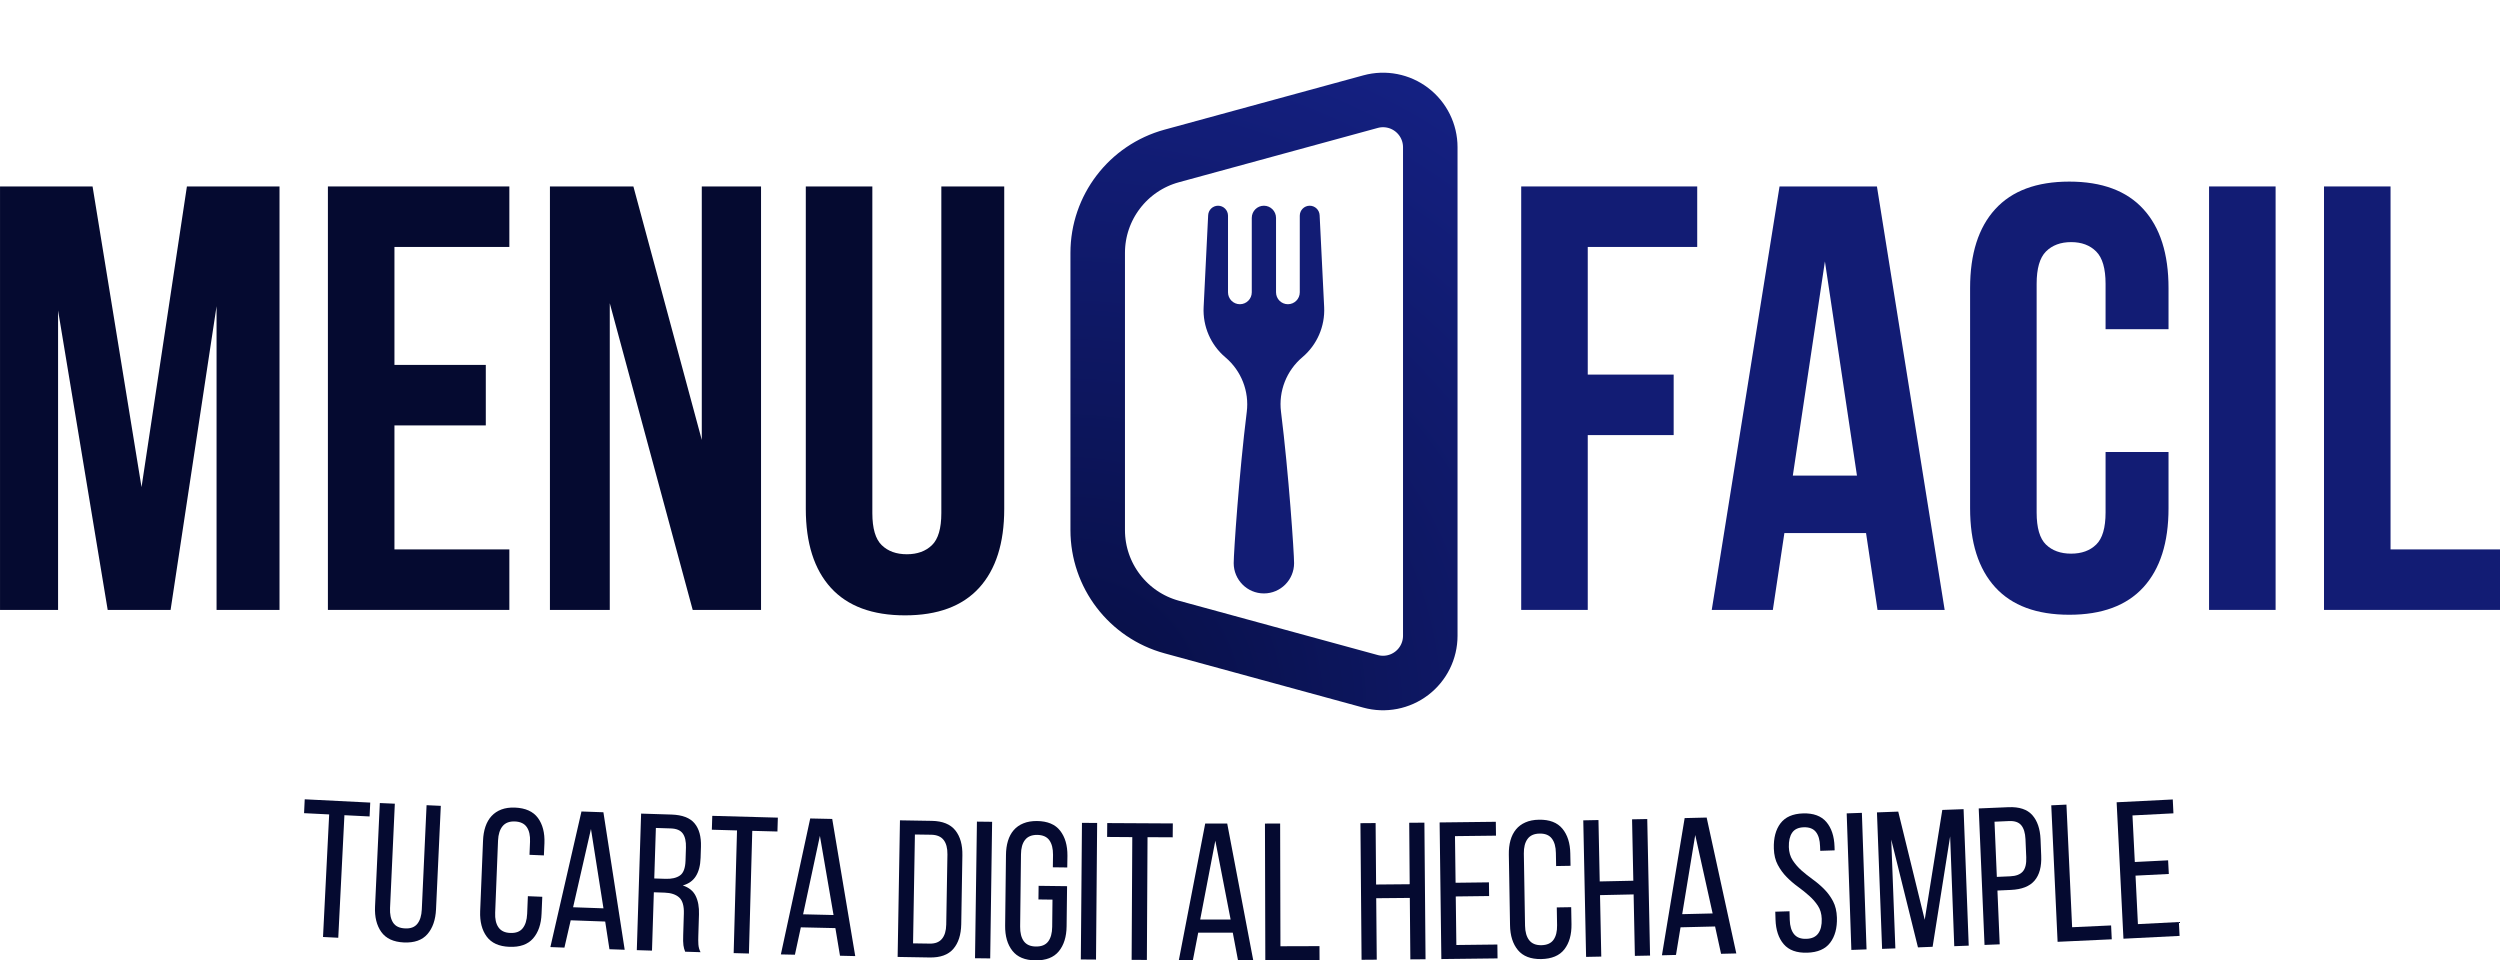 <svg xmlns="http://www.w3.org/2000/svg" xmlns:xlink="http://www.w3.org/1999/xlink" zoomAndPan="magnify" preserveAspectRatio="xMidYMid meet" version="1.0" viewBox="51.05 233.82 653.38 251"><defs><g/><clipPath id="9ab4eaa810"><path d="M 330.812 252.797 L 432 252.797 L 432 420 L 330.812 420 Z M 330.812 252.797 " clip-rule="nonzero"/></clipPath><clipPath id="4dd9ee36ee"><path d="M 330.812 372.355 L 330.812 299.918 C 330.812 284.863 340.887 271.672 355.41 267.703 L 407.383 253.508 C 413.238 251.91 419.504 253.133 424.324 256.816 C 429.148 260.5 431.98 266.223 431.98 272.289 L 431.98 399.984 C 431.98 406.055 429.148 411.777 424.324 415.457 C 419.504 419.141 413.238 420.363 407.383 418.766 L 355.41 404.57 C 340.887 400.605 330.812 387.41 330.812 372.355 Z M 330.812 372.355 " clip-rule="nonzero"/></clipPath><radialGradient gradientTransform="matrix(1.333, 0, 0, 1.333, -0, 0)" gradientUnits="userSpaceOnUse" r="194.939" cx="6.03" id="2103642c33" cy="0" fx="6.03" fy="0"><stop stop-opacity="1" stop-color="rgb(2.721%, 5.528%, 25.999%)" offset="0"/><stop stop-opacity="1" stop-color="rgb(2.774%, 5.6%, 26.253%)" offset="0.008"/><stop stop-opacity="1" stop-color="rgb(2.838%, 5.687%, 26.556%)" offset="0.02"/><stop stop-opacity="1" stop-color="rgb(2.904%, 5.774%, 26.86%)" offset="0.031"/><stop stop-opacity="1" stop-color="rgb(2.968%, 5.859%, 27.164%)" offset="0.043"/><stop stop-opacity="1" stop-color="rgb(3.032%, 5.946%, 27.467%)" offset="0.055"/><stop stop-opacity="1" stop-color="rgb(3.096%, 6.033%, 27.769%)" offset="0.066"/><stop stop-opacity="1" stop-color="rgb(3.162%, 6.12%, 28.073%)" offset="0.078"/><stop stop-opacity="1" stop-color="rgb(3.226%, 6.207%, 28.377%)" offset="0.09"/><stop stop-opacity="1" stop-color="rgb(3.29%, 6.294%, 28.68%)" offset="0.102"/><stop stop-opacity="1" stop-color="rgb(3.354%, 6.38%, 28.984%)" offset="0.113"/><stop stop-opacity="1" stop-color="rgb(3.419%, 6.467%, 29.288%)" offset="0.125"/><stop stop-opacity="1" stop-color="rgb(3.484%, 6.554%, 29.591%)" offset="0.137"/><stop stop-opacity="1" stop-color="rgb(3.548%, 6.641%, 29.895%)" offset="0.148"/><stop stop-opacity="1" stop-color="rgb(3.612%, 6.728%, 30.199%)" offset="0.16"/><stop stop-opacity="1" stop-color="rgb(3.676%, 6.815%, 30.502%)" offset="0.172"/><stop stop-opacity="1" stop-color="rgb(3.741%, 6.9%, 30.806%)" offset="0.184"/><stop stop-opacity="1" stop-color="rgb(3.806%, 6.987%, 31.11%)" offset="0.195"/><stop stop-opacity="1" stop-color="rgb(3.87%, 7.074%, 31.412%)" offset="0.207"/><stop stop-opacity="1" stop-color="rgb(3.934%, 7.161%, 31.715%)" offset="0.219"/><stop stop-opacity="1" stop-color="rgb(3.999%, 7.248%, 32.019%)" offset="0.23"/><stop stop-opacity="1" stop-color="rgb(4.063%, 7.335%, 32.323%)" offset="0.242"/><stop stop-opacity="1" stop-color="rgb(4.117%, 7.407%, 32.576%)" offset="0.254"/><stop stop-opacity="1" stop-color="rgb(4.16%, 7.465%, 32.779%)" offset="0.262"/><stop stop-opacity="1" stop-color="rgb(4.202%, 7.523%, 32.98%)" offset="0.27"/><stop stop-opacity="1" stop-color="rgb(4.247%, 7.581%, 33.183%)" offset="0.277"/><stop stop-opacity="1" stop-color="rgb(4.289%, 7.639%, 33.386%)" offset="0.285"/><stop stop-opacity="1" stop-color="rgb(4.332%, 7.697%, 33.588%)" offset="0.293"/><stop stop-opacity="1" stop-color="rgb(4.375%, 7.755%, 33.791%)" offset="0.301"/><stop stop-opacity="1" stop-color="rgb(4.417%, 7.811%, 33.992%)" offset="0.309"/><stop stop-opacity="1" stop-color="rgb(4.46%, 7.869%, 34.195%)" offset="0.316"/><stop stop-opacity="1" stop-color="rgb(4.504%, 7.927%, 34.398%)" offset="0.324"/><stop stop-opacity="1" stop-color="rgb(4.547%, 7.985%, 34.599%)" offset="0.332"/><stop stop-opacity="1" stop-color="rgb(4.59%, 8.043%, 34.802%)" offset="0.34"/><stop stop-opacity="1" stop-color="rgb(4.633%, 8.101%, 35.004%)" offset="0.348"/><stop stop-opacity="1" stop-color="rgb(4.675%, 8.159%, 35.207%)" offset="0.355"/><stop stop-opacity="1" stop-color="rgb(4.718%, 8.217%, 35.41%)" offset="0.363"/><stop stop-opacity="1" stop-color="rgb(4.762%, 8.275%, 35.611%)" offset="0.371"/><stop stop-opacity="1" stop-color="rgb(4.805%, 8.331%, 35.814%)" offset="0.379"/><stop stop-opacity="1" stop-color="rgb(4.848%, 8.389%, 36.015%)" offset="0.387"/><stop stop-opacity="1" stop-color="rgb(4.89%, 8.447%, 36.218%)" offset="0.395"/><stop stop-opacity="1" stop-color="rgb(4.933%, 8.505%, 36.421%)" offset="0.402"/><stop stop-opacity="1" stop-color="rgb(4.976%, 8.563%, 36.623%)" offset="0.41"/><stop stop-opacity="1" stop-color="rgb(5.02%, 8.621%, 36.826%)" offset="0.418"/><stop stop-opacity="1" stop-color="rgb(5.063%, 8.679%, 37.027%)" offset="0.426"/><stop stop-opacity="1" stop-color="rgb(5.106%, 8.737%, 37.23%)" offset="0.434"/><stop stop-opacity="1" stop-color="rgb(5.148%, 8.795%, 37.433%)" offset="0.441"/><stop stop-opacity="1" stop-color="rgb(5.191%, 8.852%, 37.634%)" offset="0.449"/><stop stop-opacity="1" stop-color="rgb(5.234%, 8.91%, 37.837%)" offset="0.457"/><stop stop-opacity="1" stop-color="rgb(5.276%, 8.968%, 38.04%)" offset="0.465"/><stop stop-opacity="1" stop-color="rgb(5.321%, 9.026%, 38.242%)" offset="0.473"/><stop stop-opacity="1" stop-color="rgb(5.363%, 9.084%, 38.445%)" offset="0.48"/><stop stop-opacity="1" stop-color="rgb(5.406%, 9.142%, 38.646%)" offset="0.488"/><stop stop-opacity="1" stop-color="rgb(5.449%, 9.2%, 38.849%)" offset="0.496"/><stop stop-opacity="1" stop-color="rgb(5.502%, 9.271%, 39.102%)" offset="0.504"/><stop stop-opacity="1" stop-color="rgb(5.568%, 9.358%, 39.404%)" offset="0.516"/><stop stop-opacity="1" stop-color="rgb(5.632%, 9.444%, 39.708%)" offset="0.527"/><stop stop-opacity="1" stop-color="rgb(5.696%, 9.531%, 40.012%)" offset="0.539"/><stop stop-opacity="1" stop-color="rgb(5.76%, 9.618%, 40.315%)" offset="0.551"/><stop stop-opacity="1" stop-color="rgb(5.824%, 9.705%, 40.619%)" offset="0.562"/><stop stop-opacity="1" stop-color="rgb(5.89%, 9.792%, 40.923%)" offset="0.574"/><stop stop-opacity="1" stop-color="rgb(5.954%, 9.879%, 41.226%)" offset="0.586"/><stop stop-opacity="1" stop-color="rgb(6.018%, 9.964%, 41.53%)" offset="0.598"/><stop stop-opacity="1" stop-color="rgb(6.082%, 10.051%, 41.833%)" offset="0.609"/><stop stop-opacity="1" stop-color="rgb(6.148%, 10.138%, 42.137%)" offset="0.621"/><stop stop-opacity="1" stop-color="rgb(6.201%, 10.211%, 42.39%)" offset="0.633"/><stop stop-opacity="1" stop-color="rgb(6.244%, 10.269%, 42.592%)" offset="0.641"/><stop stop-opacity="1" stop-color="rgb(6.287%, 10.327%, 42.795%)" offset="0.648"/><stop stop-opacity="1" stop-color="rgb(6.329%, 10.384%, 42.996%)" offset="0.656"/><stop stop-opacity="1" stop-color="rgb(6.374%, 10.442%, 43.199%)" offset="0.664"/><stop stop-opacity="1" stop-color="rgb(6.416%, 10.5%, 43.402%)" offset="0.672"/><stop stop-opacity="1" stop-color="rgb(6.459%, 10.558%, 43.604%)" offset="0.68"/><stop stop-opacity="1" stop-color="rgb(6.502%, 10.616%, 43.806%)" offset="0.688"/><stop stop-opacity="1" stop-color="rgb(6.544%, 10.674%, 44.008%)" offset="0.695"/><stop stop-opacity="1" stop-color="rgb(6.587%, 10.732%, 44.211%)" offset="0.703"/><stop stop-opacity="1" stop-color="rgb(6.631%, 10.789%, 44.414%)" offset="0.711"/><stop stop-opacity="1" stop-color="rgb(6.674%, 10.847%, 44.615%)" offset="0.719"/><stop stop-opacity="1" stop-color="rgb(6.717%, 10.904%, 44.818%)" offset="0.727"/><stop stop-opacity="1" stop-color="rgb(6.76%, 10.962%, 45.02%)" offset="0.734"/><stop stop-opacity="1" stop-color="rgb(6.802%, 11.02%, 45.222%)" offset="0.742"/><stop stop-opacity="1" stop-color="rgb(6.845%, 11.078%, 45.425%)" offset="0.75"/><stop stop-opacity="1" stop-color="rgb(6.898%, 11.15%, 45.677%)" offset="0.758"/><stop stop-opacity="1" stop-color="rgb(6.964%, 11.237%, 45.981%)" offset="0.77"/><stop stop-opacity="1" stop-color="rgb(7.028%, 11.324%, 46.284%)" offset="0.781"/><stop stop-opacity="1" stop-color="rgb(7.092%, 11.411%, 46.588%)" offset="0.793"/><stop stop-opacity="1" stop-color="rgb(7.156%, 11.496%, 46.892%)" offset="0.805"/><stop stop-opacity="1" stop-color="rgb(7.211%, 11.569%, 47.145%)" offset="0.816"/><stop stop-opacity="1" stop-color="rgb(7.254%, 11.627%, 47.346%)" offset="0.824"/><stop stop-opacity="1" stop-color="rgb(7.297%, 11.685%, 47.549%)" offset="0.832"/><stop stop-opacity="1" stop-color="rgb(7.339%, 11.743%, 47.752%)" offset="0.84"/><stop stop-opacity="1" stop-color="rgb(7.382%, 11.801%, 47.954%)" offset="0.848"/><stop stop-opacity="1" stop-color="rgb(7.425%, 11.859%, 48.157%)" offset="0.855"/><stop stop-opacity="1" stop-color="rgb(7.469%, 11.916%, 48.36%)" offset="0.863"/><stop stop-opacity="1" stop-color="rgb(7.512%, 11.974%, 48.561%)" offset="0.871"/><stop stop-opacity="1" stop-color="rgb(7.565%, 12.045%, 48.814%)" offset="0.879"/><stop stop-opacity="1" stop-color="rgb(7.629%, 12.132%, 49.118%)" offset="0.891"/><stop stop-opacity="1" stop-color="rgb(7.693%, 12.219%, 49.422%)" offset="0.902"/><stop stop-opacity="1" stop-color="rgb(7.748%, 12.292%, 49.673%)" offset="0.914"/><stop stop-opacity="1" stop-color="rgb(7.791%, 12.35%, 49.876%)" offset="0.922"/><stop stop-opacity="1" stop-color="rgb(7.834%, 12.408%, 50.079%)" offset="0.93"/><stop stop-opacity="1" stop-color="rgb(7.877%, 12.465%, 50.281%)" offset="0.938"/><stop stop-opacity="1" stop-color="rgb(7.93%, 12.537%, 50.534%)" offset="0.945"/><stop stop-opacity="1" stop-color="rgb(7.985%, 12.61%, 50.787%)" offset="0.957"/><stop stop-opacity="1" stop-color="rgb(8.028%, 12.668%, 50.989%)" offset="0.965"/><stop stop-opacity="1" stop-color="rgb(8.081%, 12.74%, 51.242%)" offset="0.973"/><stop stop-opacity="1" stop-color="rgb(8.134%, 12.813%, 51.495%)" offset="0.984"/><stop stop-opacity="1" stop-color="rgb(8.177%, 12.871%, 51.698%)" offset="0.992"/><stop stop-opacity="1" stop-color="rgb(8.199%, 12.9%, 51.799%)" offset="1"/></radialGradient><clipPath id="567470c929"><path d="M 365.363 285.59 L 400.613 285.59 L 400.613 389 L 365.363 389 Z M 365.363 285.59 " clip-rule="nonzero"/></clipPath></defs><g clip-path="url(#9ab4eaa810)"><g clip-path="url(#4dd9ee36ee)"><path stroke-linecap="butt" transform="matrix(0, -0.75, 0.75, 0, 330.812, 425.484)" fill="none" stroke-linejoin="miter" d="M 70.837 0 L 167.421 0 C 187.494 0 205.082 13.433 210.374 32.797 L 229.301 102.094 C 231.431 109.902 229.801 118.256 224.89 124.683 C 219.978 131.115 212.348 134.891 204.259 134.891 L 33.999 134.891 C 25.905 134.891 18.275 131.115 13.369 124.683 C 8.457 118.256 6.827 109.902 8.957 102.094 L 27.884 32.797 C 33.171 13.433 50.765 0 70.837 0 Z M 70.837 0 " stroke="url(#2103642c33)" stroke-width="38" stroke-miterlimit="4"/></g></g><g clip-path="url(#567470c929)"><path fill="#121c74" d="M 395.938 290.062 L 397.121 314.07 C 397.371 319.09 395.266 323.938 391.434 327.176 C 387.281 330.68 385.168 336.043 385.844 341.445 C 387.855 357.488 389.262 378.348 389.262 380.996 C 389.262 385.371 385.73 388.914 381.371 388.914 C 377.016 388.914 373.48 385.367 373.48 380.996 C 373.48 378.352 374.887 357.512 376.895 341.473 C 377.566 336.094 375.469 330.746 371.348 327.242 L 371.266 327.176 C 367.461 323.938 365.375 319.105 365.621 314.105 L 366.805 290.062 C 366.875 288.676 368.016 287.586 369.398 287.586 C 370.832 287.586 371.992 288.754 371.992 290.191 L 371.992 310.215 C 371.992 311.938 373.383 313.328 375.098 313.328 C 376.812 313.328 378.203 311.938 378.203 310.215 L 378.203 290.77 C 378.203 289.012 379.621 287.586 381.371 287.586 C 383.121 287.586 384.543 289.012 384.543 290.77 L 384.543 310.215 C 384.543 311.938 385.93 313.328 387.645 313.328 C 389.363 313.328 390.75 311.938 390.75 310.215 L 390.75 290.191 C 390.75 288.754 391.914 287.586 393.344 287.586 C 394.727 287.586 395.867 288.676 395.938 290.062 Z M 425.039 285.793 L 425.039 285.758 C 424.992 285.758 424.941 285.773 424.895 285.777 C 424.832 285.773 424.773 285.758 424.711 285.758 C 424.488 285.758 424.293 285.84 424.082 285.879 C 424.074 285.883 424.066 285.883 424.059 285.887 C 423.695 285.957 423.359 286.066 423.047 286.242 C 418.594 288.332 411.035 299.098 408.109 321.613 C 407.156 328.938 407.453 335.133 407.98 339.477 C 408.484 343.605 410.824 347.273 414.289 349.555 C 415.973 350.66 416.926 352.59 416.793 354.605 L 415.117 381.906 C 414.844 386.059 418.465 389.52 422.758 388.824 C 425.961 388.305 428.211 385.332 428.211 382.074 L 428.211 289.27 C 428.211 287.445 426.816 285.961 425.039 285.793 Z M 425.039 285.793 " fill-opacity="1" fill-rule="nonzero"/></g><g fill="#050a30" fill-opacity="1"><g transform="translate(44.883, 393.221)"><g><path d="M 43.156 -32.094 L 55.016 -110.672 L 79.219 -110.672 L 79.219 0 L 62.766 0 L 62.766 -79.375 L 50.75 0 L 34.312 0 L 21.344 -78.266 L 21.344 0 L 6.172 0 L 6.172 -110.672 L 30.359 -110.672 Z M 43.156 -32.094 "/></g></g></g><g fill="#050a30" fill-opacity="1"><g transform="translate(130.42, 393.221)"><g><path d="M 23.719 -64.031 L 47.594 -64.031 L 47.594 -48.219 L 23.719 -48.219 L 23.719 -15.812 L 53.75 -15.812 L 53.75 0 L 6.328 0 L 6.328 -110.672 L 53.75 -110.672 L 53.75 -94.859 L 23.719 -94.859 Z M 23.719 -64.031 "/></g></g></g><g fill="#050a30" fill-opacity="1"><g transform="translate(188.604, 393.221)"><g><path d="M 21.812 -80.156 L 21.812 0 L 6.172 0 L 6.172 -110.672 L 27.984 -110.672 L 45.859 -44.422 L 45.859 -110.672 L 61.344 -110.672 L 61.344 0 L 43.484 0 Z M 21.812 -80.156 "/></g></g></g><g fill="#050a30" fill-opacity="1"><g transform="translate(256.117, 393.221)"><g><path d="M 22.922 -110.672 L 22.922 -25.297 C 22.922 -21.297 23.738 -18.504 25.375 -16.922 C 27.008 -15.336 29.195 -14.547 31.938 -14.547 C 34.676 -14.547 36.863 -15.336 38.5 -16.922 C 40.133 -18.504 40.953 -21.297 40.953 -25.297 L 40.953 -110.672 L 57.391 -110.672 L 57.391 -26.406 C 57.391 -17.445 55.203 -10.566 50.828 -5.766 C 46.453 -0.973 40 1.422 31.469 1.422 C 22.926 1.422 16.469 -0.973 12.094 -5.766 C 7.719 -10.566 5.531 -17.445 5.531 -26.406 L 5.531 -110.672 Z M 22.922 -110.672 "/></g></g></g><g fill="#070e42" fill-opacity="1"><g transform="translate(319.055, 393.221)"><g/></g></g><g fill="#121c74" fill-opacity="1"><g transform="translate(442.293, 393.221)"><g><path d="M 23.719 -61.5 L 46.172 -61.5 L 46.172 -45.688 L 23.719 -45.688 L 23.719 0 L 6.328 0 L 6.328 -110.672 L 52.328 -110.672 L 52.328 -94.859 L 23.719 -94.859 Z M 23.719 -61.5 "/></g></g></g><g fill="#121c74" fill-opacity="1"><g transform="translate(496.683, 393.221)"><g><path d="M 62.609 0 L 45.062 0 L 42.062 -20.078 L 20.719 -20.078 L 17.703 0 L 1.734 0 L 19.453 -110.672 L 44.906 -110.672 Z M 22.922 -35.094 L 39.688 -35.094 L 31.312 -91.078 Z M 22.922 -35.094 "/></g></g></g><g fill="#121c74" fill-opacity="1"><g transform="translate(561.033, 393.221)"><g><path d="M 56.766 -41.266 L 56.766 -26.562 C 56.766 -17.602 54.578 -10.723 50.203 -5.922 C 45.828 -1.129 39.367 1.266 30.828 1.266 C 22.297 1.266 15.844 -1.129 11.469 -5.922 C 7.094 -10.723 4.906 -17.602 4.906 -26.562 L 4.906 -84.109 C 4.906 -93.066 7.094 -99.941 11.469 -104.734 C 15.844 -109.535 22.297 -111.938 30.828 -111.938 C 39.367 -111.938 45.828 -109.535 50.203 -104.734 C 54.578 -99.941 56.766 -93.066 56.766 -84.109 L 56.766 -73.359 L 40.312 -73.359 L 40.312 -85.219 C 40.312 -89.227 39.492 -92.047 37.859 -93.672 C 36.234 -95.305 34.051 -96.125 31.312 -96.125 C 28.562 -96.125 26.367 -95.305 24.734 -93.672 C 23.109 -92.047 22.297 -89.227 22.297 -85.219 L 22.297 -25.453 C 22.297 -21.453 23.109 -18.66 24.734 -17.078 C 26.367 -15.492 28.562 -14.703 31.312 -14.703 C 34.051 -14.703 36.234 -15.492 37.859 -17.078 C 39.492 -18.66 40.312 -21.453 40.312 -25.453 L 40.312 -41.266 Z M 56.766 -41.266 "/></g></g></g><g fill="#121c74" fill-opacity="1"><g transform="translate(622.064, 393.221)"><g><path d="M 6.328 -110.672 L 23.719 -110.672 L 23.719 0 L 6.328 0 Z M 6.328 -110.672 "/></g></g></g><g fill="#121c74" fill-opacity="1"><g transform="translate(652.104, 393.221)"><g><path d="M 6.328 -110.672 L 23.719 -110.672 L 23.719 -15.812 L 52.328 -15.812 L 52.328 0 L 6.328 0 Z M 6.328 -110.672 "/></g></g></g><g fill="#050a30" fill-opacity="1"><g transform="translate(128.252, 478.343)"><g><path d="M 7.219 0.359 L 8.828 -31.672 L 2.266 -32 L 2.438 -35.625 L 19.562 -34.766 L 19.391 -31.141 L 12.812 -31.469 L 11.203 0.562 Z M 7.219 0.359 "/></g></g></g><g fill="#050a30" fill-opacity="1"><g transform="translate(146.786, 479.273)"><g><path d="M 6.203 -8.141 C 6.129 -6.516 6.398 -5.234 7.016 -4.297 C 7.629 -3.367 8.672 -2.875 10.141 -2.812 C 11.566 -2.738 12.629 -3.133 13.328 -4 C 14.035 -4.875 14.426 -6.125 14.5 -7.75 L 15.75 -35.016 L 19.469 -34.844 L 18.219 -7.781 C 18.094 -5.062 17.348 -2.91 15.984 -1.328 C 14.617 0.254 12.562 0.984 9.812 0.859 C 7.102 0.734 5.141 -0.176 3.922 -1.875 C 2.703 -3.582 2.156 -5.797 2.281 -8.516 L 3.531 -35.578 L 7.453 -35.406 Z M 6.203 -8.141 "/></g></g></g><g fill="#050a30" fill-opacity="1"><g transform="translate(166.534, 480.174)"><g/></g></g><g fill="#050a30" fill-opacity="1"><g transform="translate(174.464, 480.524)"><g><path d="M 11.172 -35.641 C 13.93 -35.523 15.93 -34.625 17.172 -32.938 C 18.41 -31.25 18.977 -29.051 18.875 -26.344 L 18.734 -23.141 L 14.969 -23.297 L 15.109 -26.703 C 15.18 -28.328 14.898 -29.602 14.266 -30.531 C 13.641 -31.457 12.598 -31.953 11.141 -32.016 C 9.723 -32.066 8.656 -31.656 7.938 -30.781 C 7.219 -29.906 6.82 -28.656 6.75 -27.031 L 6 -8.188 C 5.926 -6.551 6.211 -5.27 6.859 -4.344 C 7.504 -3.414 8.535 -2.926 9.953 -2.875 C 11.41 -2.812 12.488 -3.219 13.188 -4.094 C 13.895 -4.969 14.285 -6.223 14.359 -7.859 L 14.547 -12.484 L 18.312 -12.328 L 18.125 -7.906 C 18.02 -5.176 17.281 -3.02 15.906 -1.438 C 14.531 0.133 12.461 0.863 9.703 0.75 C 6.992 0.645 5.02 -0.25 3.781 -1.938 C 2.539 -3.625 1.973 -5.832 2.078 -8.562 L 2.828 -27 C 2.879 -28.352 3.086 -29.57 3.453 -30.656 C 3.828 -31.75 4.359 -32.672 5.047 -33.422 C 5.742 -34.18 6.602 -34.754 7.625 -35.141 C 8.645 -35.523 9.828 -35.691 11.172 -35.641 Z M 11.172 -35.641 "/></g></g></g><g fill="#050a30" fill-opacity="1"><g transform="translate(193.876, 481.308)"><g><path d="M 6.328 -6.969 L 4.688 0.172 L 1.016 0.031 L 9.141 -35.406 L 14.875 -35.203 L 20.438 0.734 L 16.453 0.594 L 15.344 -6.641 Z M 6.953 -10.375 L 14.891 -10.094 L 11.625 -30.828 Z M 6.953 -10.375 "/></g></g></g><g fill="#050a30" fill-opacity="1"><g transform="translate(215.433, 482.081)"><g><path d="M 11.125 -35.375 C 13.945 -35.281 15.953 -34.516 17.141 -33.078 C 18.336 -31.648 18.895 -29.613 18.812 -26.969 L 18.719 -24.062 C 18.656 -22.082 18.242 -20.488 17.484 -19.281 C 16.734 -18.082 15.594 -17.27 14.062 -16.844 C 15.664 -16.32 16.785 -15.414 17.422 -14.125 C 18.066 -12.832 18.359 -11.219 18.297 -9.281 L 18.125 -3.719 C 18.094 -2.938 18.098 -2.176 18.141 -1.438 C 18.191 -0.707 18.379 -0.031 18.703 0.594 L 14.688 0.469 C 14.469 -0.051 14.316 -0.609 14.234 -1.203 C 14.148 -1.805 14.129 -2.703 14.172 -3.891 L 14.344 -9.5 C 14.406 -11.508 14 -12.91 13.125 -13.703 C 12.25 -14.492 10.977 -14.914 9.312 -14.969 L 6.5 -15.062 L 6.016 0.188 L 2.047 0.062 L 3.172 -35.625 Z M 9.562 -18.578 C 11.164 -18.523 12.422 -18.816 13.328 -19.453 C 14.234 -20.086 14.719 -21.375 14.781 -23.312 L 14.891 -26.734 C 14.941 -28.359 14.664 -29.586 14.062 -30.422 C 13.457 -31.266 12.406 -31.707 10.906 -31.75 L 7.031 -31.875 L 6.609 -18.672 Z M 9.562 -18.578 "/></g></g></g><g fill="#050a30" fill-opacity="1"><g transform="translate(235.562, 482.714)"><g><path d="M 7.234 0.203 L 8.109 -31.859 L 1.531 -32.047 L 1.641 -35.672 L 18.781 -35.203 L 18.672 -31.578 L 12.094 -31.75 L 11.219 0.312 Z M 7.234 0.203 "/></g></g></g><g fill="#050a30" fill-opacity="1"><g transform="translate(254.115, 483.227)"><g><path d="M 6.234 -7.047 L 4.688 0.109 L 1.016 0.031 L 8.688 -35.5 L 14.438 -35.375 L 20.453 0.469 L 16.469 0.375 L 15.266 -6.844 Z M 6.828 -10.453 L 14.781 -10.266 L 11.219 -30.953 Z M 6.828 -10.453 "/></g></g></g><g fill="#050a30" fill-opacity="1"><g transform="translate(275.664, 483.717)"><g/></g></g><g fill="#050a30" fill-opacity="1"><g transform="translate(283.601, 483.886)"><g><path d="M 11.016 -35.531 C 13.805 -35.477 15.844 -34.648 17.125 -33.047 C 18.406 -31.441 19.02 -29.266 18.969 -26.516 L 18.672 -8.516 C 18.617 -5.754 17.926 -3.602 16.594 -2.062 C 15.258 -0.52 13.195 0.223 10.406 0.172 L 2.047 0.031 L 2.656 -35.672 Z M 10.422 -3.453 C 11.848 -3.422 12.914 -3.832 13.625 -4.688 C 14.344 -5.539 14.719 -6.785 14.75 -8.422 L 15.062 -26.781 C 15.082 -28.414 14.75 -29.672 14.062 -30.547 C 13.383 -31.422 12.312 -31.875 10.844 -31.906 L 6.562 -31.969 L 6.078 -3.516 Z M 10.422 -3.453 "/></g></g></g><g fill="#050a30" fill-opacity="1"><g transform="translate(303.826, 484.224)"><g><path d="M 6.516 -35.625 L 6.016 0.078 L 2.047 0.031 L 2.547 -35.672 Z M 6.516 -35.625 "/></g></g></g><g fill="#050a30" fill-opacity="1"><g transform="translate(311.917, 484.348)"><g><path d="M 10.141 -35.953 C 12.898 -35.922 14.922 -35.078 16.203 -33.422 C 17.492 -31.773 18.129 -29.594 18.109 -26.875 L 18.062 -23.812 L 14.297 -23.859 L 14.344 -27.125 C 14.352 -28.758 14.031 -30.031 13.375 -30.938 C 12.719 -31.844 11.66 -32.305 10.203 -32.328 C 8.773 -32.336 7.711 -31.895 7.016 -31 C 6.328 -30.113 5.977 -28.852 5.969 -27.219 L 5.75 -8.359 C 5.727 -6.723 6.051 -5.445 6.719 -4.531 C 7.395 -3.625 8.445 -3.164 9.875 -3.156 C 11.332 -3.133 12.398 -3.57 13.078 -4.469 C 13.754 -5.363 14.102 -6.629 14.125 -8.266 L 14.203 -15.406 L 10.531 -15.453 L 10.578 -19.016 L 18.016 -18.922 L 17.891 -8.422 C 17.859 -5.691 17.18 -3.52 15.859 -1.906 C 14.535 -0.289 12.492 0.5 9.734 0.469 C 7.016 0.438 5.008 -0.398 3.719 -2.047 C 2.426 -3.691 1.797 -5.879 1.828 -8.609 L 2.047 -27.062 C 2.055 -28.426 2.227 -29.656 2.562 -30.75 C 2.895 -31.852 3.395 -32.789 4.062 -33.562 C 4.738 -34.344 5.582 -34.938 6.594 -35.344 C 7.602 -35.758 8.785 -35.961 10.141 -35.953 Z M 10.141 -35.953 "/></g></g></g><g fill="#050a30" fill-opacity="1"><g transform="translate(331.479, 484.56)"><g><path d="M 6.312 -35.656 L 6.016 0.047 L 2.047 0.016 L 2.344 -35.688 Z M 6.312 -35.656 "/></g></g></g><g fill="#050a30" fill-opacity="1"><g transform="translate(339.569, 484.635)"><g><path d="M 7.234 0.047 L 7.406 -32.031 L 0.828 -32.078 L 0.859 -35.703 L 18 -35.609 L 17.969 -31.984 L 11.391 -32.016 L 11.219 0.062 Z M 7.234 0.047 "/></g></g></g><g fill="#050a30" fill-opacity="1"><g transform="translate(358.129, 484.741)"><g><path d="M 6.078 -7.172 L 4.688 0 L 1.016 0 L 7.906 -35.688 L 13.656 -35.688 L 20.453 0.031 L 16.469 0.016 L 15.109 -7.172 Z M 6.594 -10.594 L 14.547 -10.594 L 10.547 -31.203 Z M 6.594 -10.594 "/></g></g></g><g fill="#050a30" fill-opacity="1"><g transform="translate(379.696, 484.766)"><g><path d="M 2.047 0 L 1.953 -35.703 L 5.922 -35.719 L 6 -3.641 L 16.203 -3.672 L 16.219 -0.047 Z M 2.047 0 "/></g></g></g><g fill="#050a30" fill-opacity="1"><g transform="translate(396.911, 484.713)"><g/></g></g><g fill="#050a30" fill-opacity="1"><g transform="translate(404.851, 484.68)"><g><path d="M 5.875 -16.109 L 6.016 -0.047 L 2.047 -0.016 L 1.75 -35.719 L 5.719 -35.75 L 5.844 -19.688 L 14.625 -19.766 L 14.5 -35.828 L 18.469 -35.859 L 18.766 -0.156 L 14.797 -0.125 L 14.656 -16.188 Z M 5.875 -16.109 "/></g></g></g><g fill="#050a30" fill-opacity="1"><g transform="translate(425.703, 484.501)"><g><path d="M 14.484 -20.078 L 14.531 -16.5 L 5.812 -16.391 L 5.969 -3.703 L 16.688 -3.828 L 16.734 -0.203 L 2.047 -0.031 L 1.594 -35.734 L 16.281 -35.906 L 16.328 -32.281 L 5.609 -32.156 L 5.766 -19.969 Z M 14.484 -20.078 "/></g></g></g><g fill="#050a30" fill-opacity="1"><g transform="translate(444.106, 484.272)"><g><path d="M 9.141 -36.219 C 11.898 -36.27 13.945 -35.488 15.281 -33.875 C 16.613 -32.258 17.301 -30.094 17.344 -27.375 L 17.406 -24.172 L 13.641 -24.109 L 13.578 -27.516 C 13.555 -29.148 13.203 -30.41 12.516 -31.297 C 11.836 -32.191 10.77 -32.625 9.312 -32.594 C 7.883 -32.57 6.836 -32.102 6.172 -31.188 C 5.504 -30.281 5.18 -29.008 5.203 -27.375 L 5.516 -8.516 C 5.547 -6.879 5.91 -5.613 6.609 -4.719 C 7.305 -3.832 8.367 -3.398 9.797 -3.422 C 11.254 -3.453 12.305 -3.922 12.953 -4.828 C 13.609 -5.742 13.922 -7.02 13.891 -8.656 L 13.812 -13.297 L 17.578 -13.359 L 17.656 -8.922 C 17.695 -6.191 17.078 -4 15.797 -2.344 C 14.516 -0.695 12.492 0.148 9.734 0.203 C 7.016 0.242 4.988 -0.535 3.656 -2.141 C 2.32 -3.754 1.633 -5.926 1.594 -8.656 L 1.281 -27.109 C 1.258 -28.473 1.398 -29.707 1.703 -30.812 C 2.016 -31.926 2.492 -32.879 3.141 -33.672 C 3.785 -34.461 4.609 -35.078 5.609 -35.516 C 6.609 -35.961 7.785 -36.195 9.141 -36.219 Z M 9.141 -36.219 "/></g></g></g><g fill="#050a30" fill-opacity="1"><g transform="translate(463.531, 483.952)"><g><path d="M 5.688 -16.188 L 6.016 -0.125 L 2.047 -0.047 L 1.312 -35.734 L 5.281 -35.812 L 5.609 -19.766 L 14.391 -19.953 L 14.062 -36 L 18.031 -36.078 L 18.766 -0.391 L 14.797 -0.312 L 14.469 -16.375 Z M 5.688 -16.188 "/></g></g></g><g fill="#050a30" fill-opacity="1"><g transform="translate(484.384, 483.52)"><g><path d="M 5.875 -7.344 L 4.688 -0.125 L 1.016 -0.031 L 6.953 -35.891 L 12.703 -36.031 L 20.453 -0.516 L 16.469 -0.422 L 14.906 -7.562 Z M 6.312 -10.781 L 14.266 -10.969 L 9.719 -31.469 Z M 6.312 -10.781 "/></g></g></g><g fill="#050a30" fill-opacity="1"><g transform="translate(505.931, 482.965)"><g/></g></g><g fill="#050a30" fill-opacity="1"><g transform="translate(513.866, 482.748)"><g><path d="M 8.406 -36.344 C 11.125 -36.426 13.156 -35.68 14.5 -34.109 C 15.844 -32.535 16.555 -30.383 16.641 -27.656 L 16.672 -26.688 L 12.906 -26.562 L 12.859 -27.75 C 12.816 -29.375 12.457 -30.617 11.781 -31.484 C 11.102 -32.348 10.051 -32.758 8.625 -32.719 C 7.195 -32.676 6.176 -32.203 5.562 -31.297 C 4.945 -30.391 4.66 -29.141 4.703 -27.547 C 4.742 -26.211 5.078 -25.062 5.703 -24.094 C 6.328 -23.133 7.094 -22.25 8 -21.438 C 8.914 -20.633 9.906 -19.848 10.969 -19.078 C 12.031 -18.316 13.02 -17.473 13.938 -16.547 C 14.852 -15.629 15.625 -14.578 16.25 -13.391 C 16.875 -12.203 17.211 -10.773 17.266 -9.109 C 17.348 -6.391 16.758 -4.203 15.5 -2.547 C 14.25 -0.891 12.25 -0.02 9.5 0.062 C 6.75 0.145 4.703 -0.598 3.359 -2.172 C 2.016 -3.742 1.301 -5.891 1.219 -8.609 L 1.156 -10.656 L 4.875 -10.766 L 4.938 -8.516 C 4.988 -6.891 5.363 -5.645 6.062 -4.781 C 6.77 -3.914 7.844 -3.508 9.281 -3.562 C 10.707 -3.602 11.742 -4.078 12.391 -4.984 C 13.047 -5.891 13.348 -7.156 13.297 -8.781 C 13.254 -10.113 12.922 -11.254 12.297 -12.203 C 11.68 -13.148 10.914 -14.023 10 -14.828 C 9.094 -15.641 8.113 -16.426 7.062 -17.188 C 6.02 -17.945 5.039 -18.789 4.125 -19.719 C 3.219 -20.645 2.445 -21.703 1.812 -22.891 C 1.176 -24.078 0.832 -25.5 0.781 -27.156 C 0.695 -29.914 1.273 -32.113 2.516 -33.75 C 3.766 -35.395 5.727 -36.258 8.406 -36.344 Z M 8.406 -36.344 "/></g></g></g><g fill="#050a30" fill-opacity="1"><g transform="translate(532.859, 482.148)"><g><path d="M 4.797 -35.891 L 6.016 -0.203 L 2.047 -0.062 L 0.828 -35.75 Z M 4.797 -35.891 "/></g></g></g><g fill="#050a30" fill-opacity="1"><g transform="translate(540.955, 481.889)"><g><path d="M 15.188 -0.625 L 11.359 -0.469 L 4.375 -28.641 L 5.453 -0.203 L 1.984 -0.078 L 0.641 -35.75 L 6.203 -35.953 L 13.125 -7.688 L 17.719 -36.391 L 23.281 -36.594 L 24.625 -0.922 L 20.844 -0.781 L 19.766 -29.484 Z M 15.188 -0.625 "/></g></g></g><g fill="#050a30" fill-opacity="1"><g transform="translate(567.662, 480.873)"><g><path d="M 8.312 -36.094 C 11.133 -36.207 13.207 -35.52 14.531 -34.031 C 15.852 -32.539 16.57 -30.438 16.688 -27.719 L 16.859 -23.438 C 16.984 -20.582 16.406 -18.406 15.125 -16.906 C 13.852 -15.406 11.785 -14.594 8.922 -14.469 L 5.422 -14.312 L 6.016 -0.25 L 2.047 -0.094 L 0.531 -35.766 Z M 8.766 -18.031 C 10.266 -18.094 11.352 -18.504 12.031 -19.266 C 12.719 -20.035 13.023 -21.285 12.953 -23.016 L 12.75 -27.75 C 12.676 -29.375 12.305 -30.582 11.641 -31.375 C 10.984 -32.164 9.926 -32.531 8.469 -32.469 L 4.656 -32.297 L 5.266 -17.875 Z M 8.766 -18.031 "/></g></g></g><g fill="#050a30" fill-opacity="1"><g transform="translate(586.76, 480.059)"><g><path d="M 2.047 -0.094 L 0.391 -35.766 L 4.359 -35.953 L 5.844 -3.906 L 16.031 -4.375 L 16.203 -0.75 Z M 2.047 -0.094 "/></g></g></g><g fill="#050a30" fill-opacity="1"><g transform="translate(603.971, 479.262)"><g><path d="M 13.719 -20.594 L 13.906 -17.031 L 5.203 -16.594 L 5.828 -3.922 L 16.531 -4.469 L 16.719 -0.844 L 2.047 -0.109 L 0.266 -35.766 L 14.938 -36.5 L 15.109 -32.875 L 4.406 -32.328 L 5.016 -20.156 Z M 13.719 -20.594 "/></g></g></g></svg>